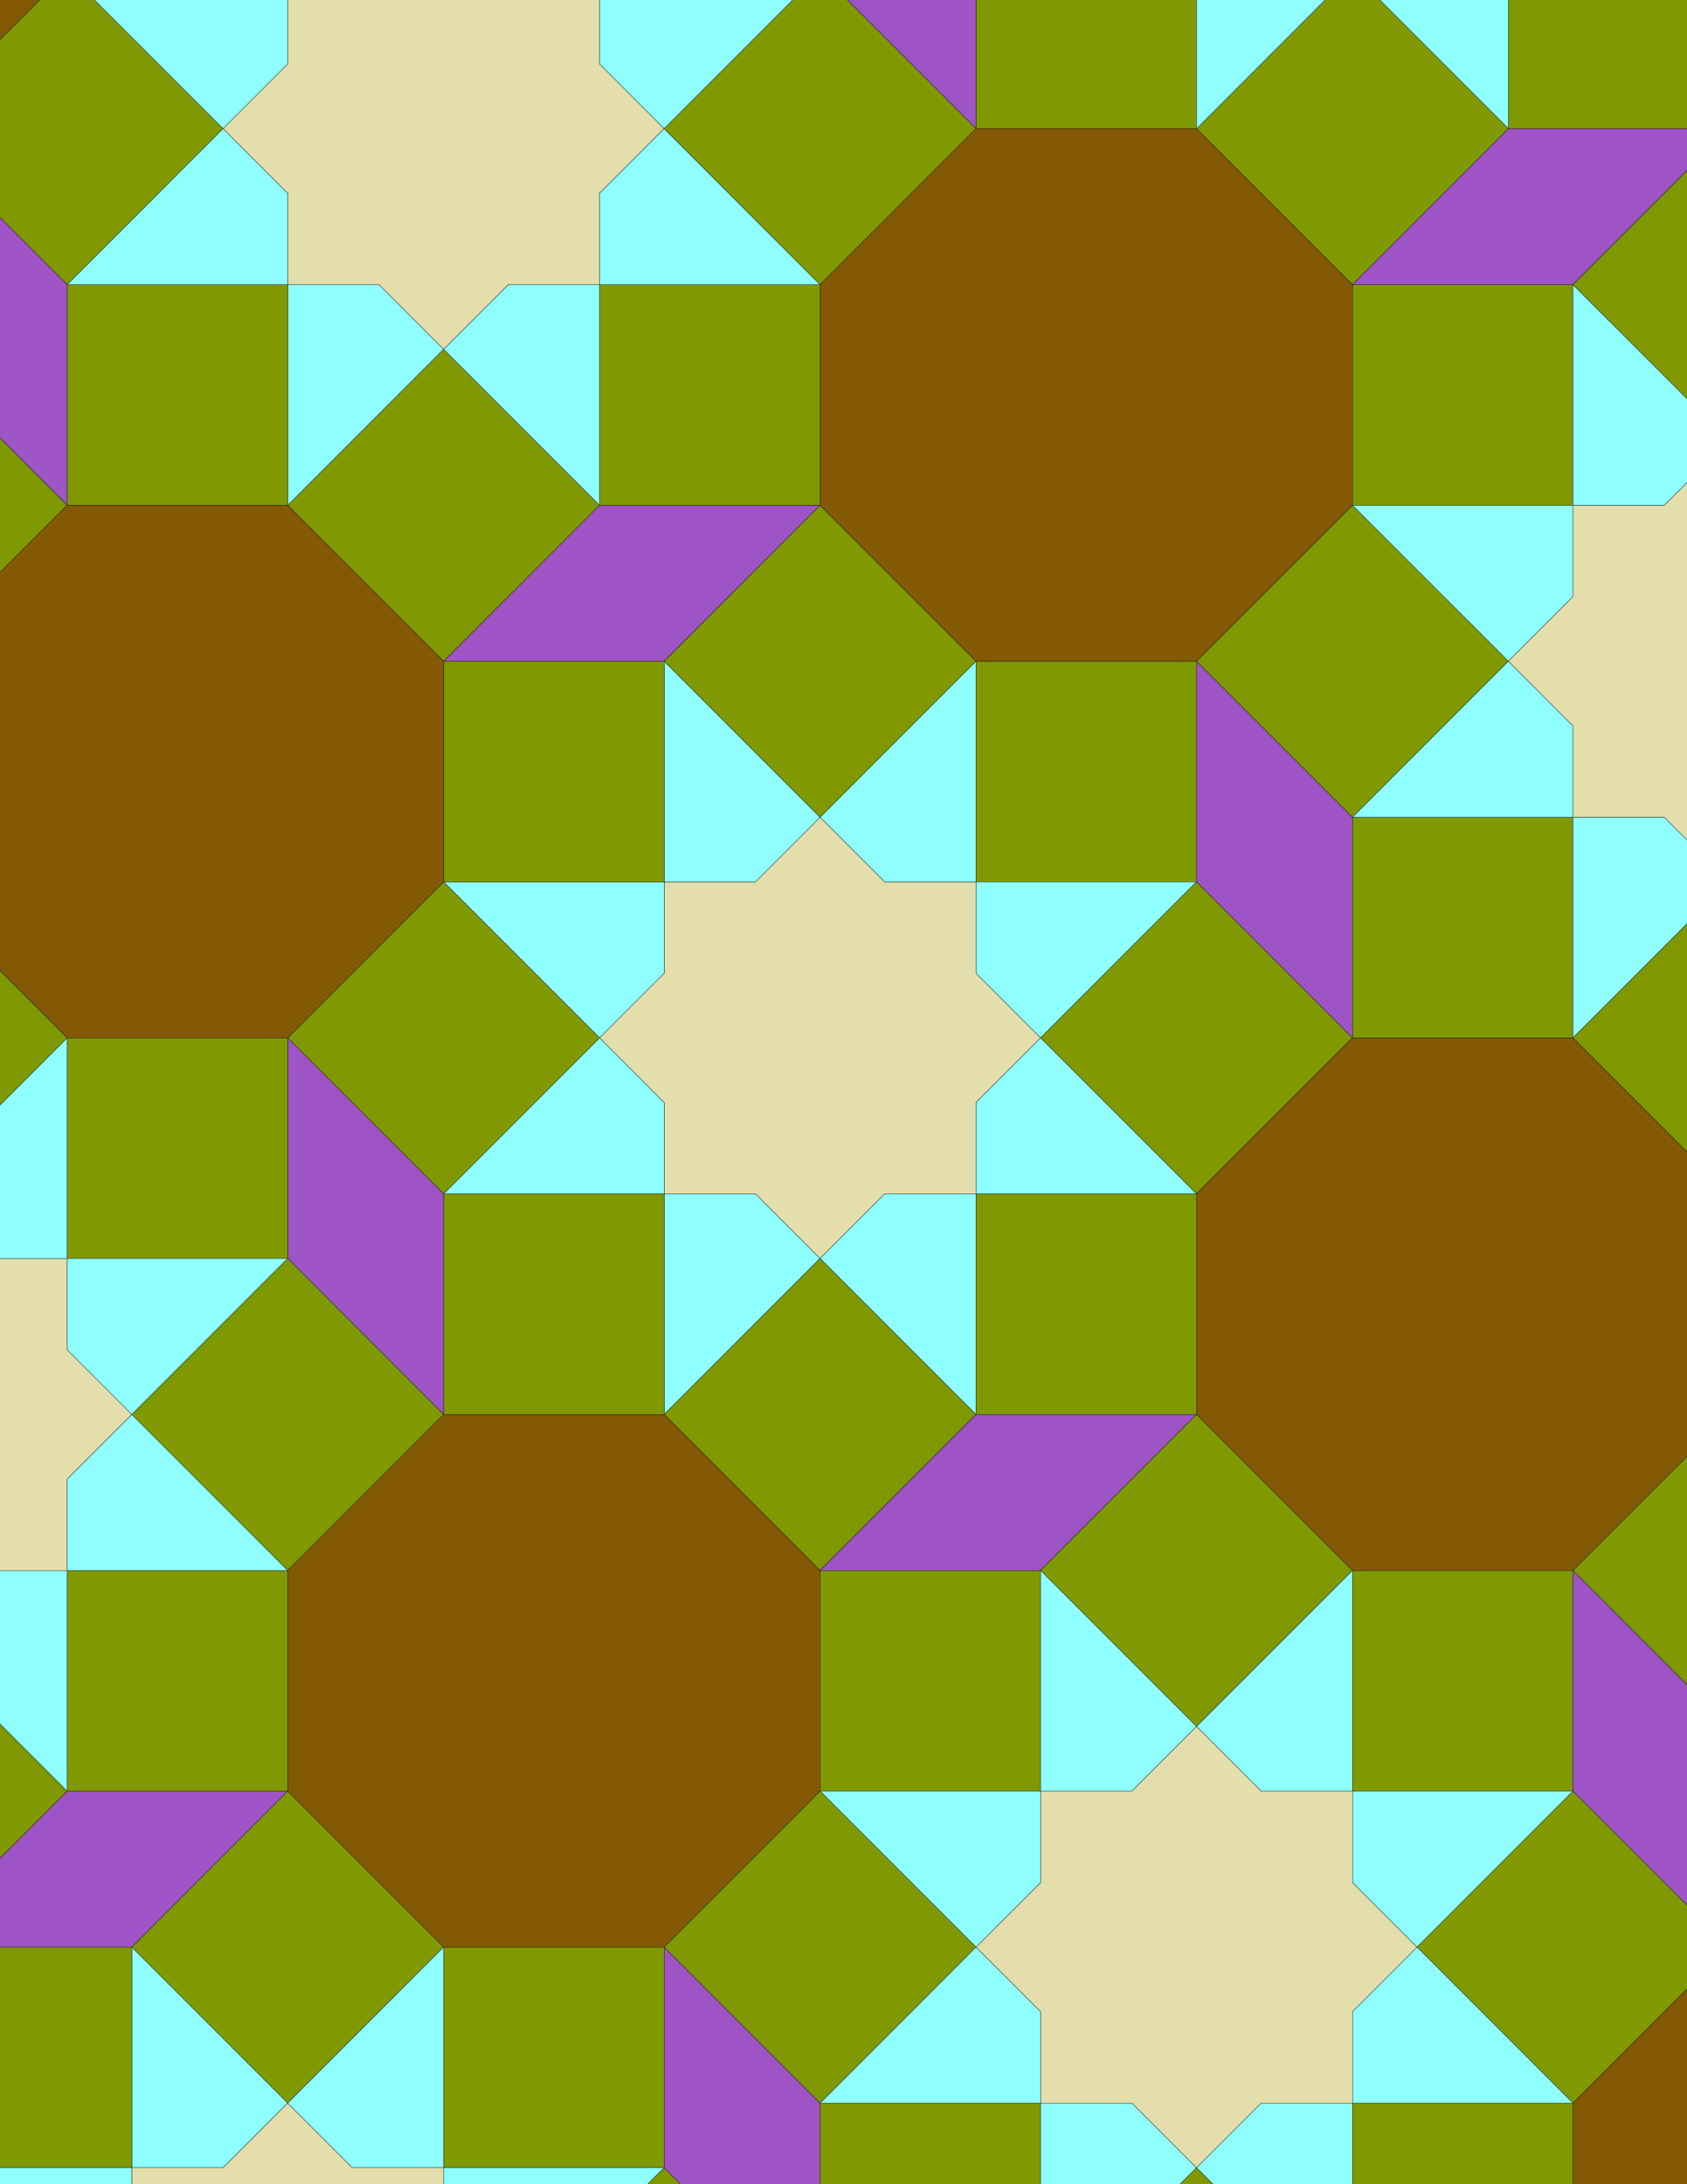 <svg xmlns="http://www.w3.org/2000/svg" xmlns:xlink="http://www.w3.org/1999/xlink" xmlns:inkscape="http://www.inkscape.org/namespaces/inkscape" version="1.1" width="612" height="792" viewBox="0 0 612 792">
<rect x="0" y="0" width="612" height="792" fill="#333333" stroke="none"/>
<path transform="matrix(.1,0,0,-.1,0,792)" d="M2975 3356.7 3209.3 3591H3540.7V3922.4L3775 4156.7 3540.7 4391V4722.4H3209.3L2975 4956.7 2740.7 4722.4H2409.3V4391L2175 4156.7 2409.3 3922.4V3591H2740.7" fill="#e3deab"/>
<path transform="matrix(.1,0,0,-.1,0,792)" stroke-width="1" stroke-linecap="butt" stroke-miterlimit="10" stroke-linejoin="miter" fill="none" stroke="#000000" d="M2975 3356.7 3209.3 3591H3540.7V3922.4L3775 4156.7 3540.7 4391V4722.4H3209.3L2975 4956.7 2740.7 4722.4H2409.3V4391L2175 4156.7 2409.3 3922.4V3591H2740.7Z"/>
<path transform="matrix(.1,0,0,-.1,0,792)" d="M3209.3 4722.4H3540.7V5522.4L2975 4956.7Z" fill="#8fffff"/>
<path transform="matrix(.1,0,0,-.1,0,792)" stroke-width="1" stroke-linecap="butt" stroke-miterlimit="10" stroke-linejoin="miter" fill="none" stroke="#000000" d="M3209.3 4722.4H3540.7V5522.4L2975 4956.7Z"/>
<path transform="matrix(.1,0,0,-.1,0,792)" d="M2740.7 4722.4 2975 4956.7 2409.3 5522.4V4722.4Z" fill="#8fffff"/>
<path transform="matrix(.1,0,0,-.1,0,792)" stroke-width="1" stroke-linecap="butt" stroke-miterlimit="10" stroke-linejoin="miter" fill="none" stroke="#000000" d="M2740.7 4722.4 2975 4956.7 2409.3 5522.4V4722.4Z"/>
<path transform="matrix(.1,0,0,-.1,0,792)" d="M2740.7 3591H2409.3V2791L2975 3356.7Z" fill="#8fffff"/>
<path transform="matrix(.1,0,0,-.1,0,792)" stroke-width="1" stroke-linecap="butt" stroke-miterlimit="10" stroke-linejoin="miter" fill="none" stroke="#000000" d="M2740.7 3591H2409.3V2791L2975 3356.7Z"/>
<path transform="matrix(.1,0,0,-.1,0,792)" d="M3209.3 3591 2975 3356.7 3540.7 2791V3591Z" fill="#8fffff"/>
<path transform="matrix(.1,0,0,-.1,0,792)" stroke-width="1" stroke-linecap="butt" stroke-miterlimit="10" stroke-linejoin="miter" fill="none" stroke="#000000" d="M3209.3 3591 2975 3356.7 3540.7 2791V3591Z"/>
<path transform="matrix(.1,0,0,-.1,0,792)" d="M2975 4956.7 3540.7 5522.4 2975 6088 2409.3 5522.4Z" fill="#809900"/>
<path transform="matrix(.1,0,0,-.1,0,792)" stroke-width="1" stroke-linecap="butt" stroke-miterlimit="10" stroke-linejoin="miter" fill="none" stroke="#000000" d="M2975 4956.7 3540.7 5522.4 2975 6088 2409.3 5522.4Z"/>
<path transform="matrix(.1,0,0,-.1,0,792)" d="M3540.7 4722.4H4340.7V5522.4H3540.7Z" fill="#809900"/>
<path transform="matrix(.1,0,0,-.1,0,792)" stroke-width="1" stroke-linecap="butt" stroke-miterlimit="10" stroke-linejoin="miter" fill="none" stroke="#000000" d="M3540.7 4722.4H4340.7V5522.4H3540.7Z"/>
<path transform="matrix(.1,0,0,-.1,0,792)" d="M3540.7 4391 3775 4156.7 4340.7 4722.4H3540.7Z" fill="#8fffff"/>
<path transform="matrix(.1,0,0,-.1,0,792)" stroke-width="1" stroke-linecap="butt" stroke-miterlimit="10" stroke-linejoin="miter" fill="none" stroke="#000000" d="M3540.7 4391 3775 4156.7 4340.7 4722.4H3540.7Z"/>
<path transform="matrix(.1,0,0,-.1,0,792)" d="M3540.7 3922.4V3591H4340.7L3775 4156.7Z" fill="#8fffff"/>
<path transform="matrix(.1,0,0,-.1,0,792)" stroke-width="1" stroke-linecap="butt" stroke-miterlimit="10" stroke-linejoin="miter" fill="none" stroke="#000000" d="M3540.7 3922.4V3591H4340.7L3775 4156.7Z"/>
<path transform="matrix(.1,0,0,-.1,0,792)" d="M3540.7 2791H4340.7V3591H3540.7Z" fill="#809900"/>
<path transform="matrix(.1,0,0,-.1,0,792)" stroke-width="1" stroke-linecap="butt" stroke-miterlimit="10" stroke-linejoin="miter" fill="none" stroke="#000000" d="M3540.7 2791H4340.7V3591H3540.7Z"/>
<path transform="matrix(.1,0,0,-.1,0,792)" d="M2409.3 4722.4H1609.3L2175 4156.7 2409.3 4391Z" fill="#8fffff"/>
<path transform="matrix(.1,0,0,-.1,0,792)" stroke-width="1" stroke-linecap="butt" stroke-miterlimit="10" stroke-linejoin="miter" fill="none" stroke="#000000" d="M2409.3 4722.4H1609.3L2175 4156.7 2409.3 4391Z"/>
<path transform="matrix(.1,0,0,-.1,0,792)" d="M1609.3 4722.4H2409.3V5522.4H1609.3Z" fill="#809900"/>
<path transform="matrix(.1,0,0,-.1,0,792)" stroke-width="1" stroke-linecap="butt" stroke-miterlimit="10" stroke-linejoin="miter" fill="none" stroke="#000000" d="M1609.3 4722.4H2409.3V5522.4H1609.3Z"/>
<path transform="matrix(.1,0,0,-.1,0,792)" d="M2409.3 3922.4 2175 4156.7 1609.3 3591H2409.3Z" fill="#8fffff"/>
<path transform="matrix(.1,0,0,-.1,0,792)" stroke-width="1" stroke-linecap="butt" stroke-miterlimit="10" stroke-linejoin="miter" fill="none" stroke="#000000" d="M2409.3 3922.4 2175 4156.7 1609.3 3591H2409.3Z"/>
<path transform="matrix(.1,0,0,-.1,0,792)" d="M1609.3 2791H2409.3V3591H1609.3Z" fill="#809900"/>
<path transform="matrix(.1,0,0,-.1,0,792)" stroke-width="1" stroke-linecap="butt" stroke-miterlimit="10" stroke-linejoin="miter" fill="none" stroke="#000000" d="M1609.3 2791H2409.3V3591H1609.3Z"/>
<path transform="matrix(.1,0,0,-.1,0,792)" d="M2975 3356.7 2409.3 2791 2975 2225.3 3540.7 2791Z" fill="#809900"/>
<path transform="matrix(.1,0,0,-.1,0,792)" stroke-width="1" stroke-linecap="butt" stroke-miterlimit="10" stroke-linejoin="miter" fill="none" stroke="#000000" d="M2975 3356.7 2409.3 2791 2975 2225.3 3540.7 2791Z"/>
<path transform="matrix(.1,0,0,-.1,0,792)" d="M3775 4156.7 4340.7 3591 4906.4 4156.7 4340.7 4722.4Z" fill="#809900"/>
<path transform="matrix(.1,0,0,-.1,0,792)" stroke-width="1" stroke-linecap="butt" stroke-miterlimit="10" stroke-linejoin="miter" fill="none" stroke="#000000" d="M3775 4156.7 4340.7 3591 4906.4 4156.7 4340.7 4722.4Z"/>
<path transform="matrix(.1,0,0,-.1,0,792)" d="M2175 4156.7 1609.3 4722.4 1043.6 4156.7 1609.3 3591Z" fill="#809900"/>
<path transform="matrix(.1,0,0,-.1,0,792)" stroke-width="1" stroke-linecap="butt" stroke-miterlimit="10" stroke-linejoin="miter" fill="none" stroke="#000000" d="M2175 4156.7 1609.3 4722.4 1043.6 4156.7 1609.3 3591Z"/>
<path transform="matrix(.1,0,0,-.1,0,792)" d="M3540.7 5522.4H4340.7L4906.4 6088V6888L4340.7 7453.7H3540.7L2975 6888V6088" fill="#845905"/>
<path transform="matrix(.1,0,0,-.1,0,792)" stroke-width="1" stroke-linecap="butt" stroke-miterlimit="10" stroke-linejoin="miter" fill="none" stroke="#000000" d="M3540.7 5522.4H4340.7L4906.4 6088V6888L4340.7 7453.7H3540.7L2975 6888V6088Z"/>
<path transform="matrix(.1,0,0,-.1,0,792)" d="M2409.3 5522.4 2975 6088H2175L1609.3 5522.4Z" fill="#9e54c4"/>
<path transform="matrix(.1,0,0,-.1,0,792)" stroke-width="1" stroke-linecap="butt" stroke-miterlimit="10" stroke-linejoin="miter" fill="none" stroke="#000000" d="M2409.3 5522.4 2975 6088H2175L1609.3 5522.4Z"/>
<path transform="matrix(.1,0,0,-.1,0,792)" d="M2409.3 2791H1609.3L1043.6 2225.3V1425.3L1609.3 859.602H2409.3L2975 1425.3V2225.3" fill="#845905"/>
<path transform="matrix(.1,0,0,-.1,0,792)" stroke-width="1" stroke-linecap="butt" stroke-miterlimit="10" stroke-linejoin="miter" fill="none" stroke="#000000" d="M2409.3 2791H1609.3L1043.6 2225.3V1425.3L1609.3 859.602H2409.3L2975 1425.3V2225.3Z"/>
<path transform="matrix(.1,0,0,-.1,0,792)" d="M3540.7 2791 2975 2225.3H3775L4340.7 2791Z" fill="#9e54c4"/>
<path transform="matrix(.1,0,0,-.1,0,792)" stroke-width="1" stroke-linecap="butt" stroke-miterlimit="10" stroke-linejoin="miter" fill="none" stroke="#000000" d="M3540.7 2791 2975 2225.3H3775L4340.7 2791Z"/>
<path transform="matrix(.1,0,0,-.1,0,792)" d="M2175 6088H2975V6888H2175Z" fill="#809900"/>
<path transform="matrix(.1,0,0,-.1,0,792)" stroke-width="1" stroke-linecap="butt" stroke-miterlimit="10" stroke-linejoin="miter" fill="none" stroke="#000000" d="M2175 6088H2975V6888H2175Z"/>
<path transform="matrix(.1,0,0,-.1,0,792)" d="M2175 6088 1609.3 6653.7 1043.6 6088 1609.3 5522.4Z" fill="#809900"/>
<path transform="matrix(.1,0,0,-.1,0,792)" stroke-width="1" stroke-linecap="butt" stroke-miterlimit="10" stroke-linejoin="miter" fill="none" stroke="#000000" d="M2175 6088 1609.3 6653.7 1043.6 6088 1609.3 5522.4Z"/>
<path transform="matrix(.1,0,0,-.1,0,792)" d="M2175 6088V6888H1843.6L1609.3 6653.7Z" fill="#8fffff"/>
<path transform="matrix(.1,0,0,-.1,0,792)" stroke-width="1" stroke-linecap="butt" stroke-miterlimit="10" stroke-linejoin="miter" fill="none" stroke="#000000" d="M2175 6088V6888H1843.6L1609.3 6653.7Z"/>
<path transform="matrix(.1,0,0,-.1,0,792)" d="M1609.3 5522.4 1043.6 6088H243.602L-322.102 5522.4V4722.4L243.602 4156.7H1043.6L1609.3 4722.4" fill="#845905"/>
<path transform="matrix(.1,0,0,-.1,0,792)" stroke-width="1" stroke-linecap="butt" stroke-miterlimit="10" stroke-linejoin="miter" fill="none" stroke="#000000" d="M1609.3 5522.4 1043.6 6088H243.602L-322.102 5522.4V4722.4L243.602 4156.7H1043.6L1609.3 4722.4Z"/>
<path transform="matrix(.1,0,0,-.1,0,792)" d="M1609.3 3591 1043.6 4156.7V3356.7L1609.3 2791Z" fill="#9e54c4"/>
<path transform="matrix(.1,0,0,-.1,0,792)" stroke-width="1" stroke-linecap="butt" stroke-miterlimit="10" stroke-linejoin="miter" fill="none" stroke="#000000" d="M1609.3 3591 1043.6 4156.7V3356.7L1609.3 2791Z"/>
<path transform="matrix(.1,0,0,-.1,0,792)" d="M1609.3 2791 1043.6 3356.7 477.898 2791 1043.6 2225.3Z" fill="#809900"/>
<path transform="matrix(.1,0,0,-.1,0,792)" stroke-width="1" stroke-linecap="butt" stroke-miterlimit="10" stroke-linejoin="miter" fill="none" stroke="#000000" d="M1609.3 2791 1043.6 3356.7 477.898 2791 1043.6 2225.3Z"/>
<path transform="matrix(.1,0,0,-.1,0,792)" d="M4340.7 2791 4906.4 2225.3H5706.4L6272.1 2791V3591L5706.4 4156.7H4906.4L4340.7 3591" fill="#845905"/>
<path transform="matrix(.1,0,0,-.1,0,792)" stroke-width="1" stroke-linecap="butt" stroke-miterlimit="10" stroke-linejoin="miter" fill="none" stroke="#000000" d="M4340.7 2791 4906.4 2225.3H5706.4L6272.1 2791V3591L5706.4 4156.7H4906.4L4340.7 3591Z"/>
<path transform="matrix(.1,0,0,-.1,0,792)" d="M4340.7 2791 3775 2225.3 4340.7 1659.6 4906.4 2225.3Z" fill="#809900"/>
<path transform="matrix(.1,0,0,-.1,0,792)" stroke-width="1" stroke-linecap="butt" stroke-miterlimit="10" stroke-linejoin="miter" fill="none" stroke="#000000" d="M4340.7 2791 3775 2225.3 4340.7 1659.6 4906.4 2225.3Z"/>
<path transform="matrix(.1,0,0,-.1,0,792)" d="M4340.7 4722.4 4906.4 4156.7V4956.7L4340.7 5522.4Z" fill="#9e54c4"/>
<path transform="matrix(.1,0,0,-.1,0,792)" stroke-width="1" stroke-linecap="butt" stroke-miterlimit="10" stroke-linejoin="miter" fill="none" stroke="#000000" d="M4340.7 4722.4 4906.4 4156.7V4956.7L4340.7 5522.4Z"/>
<path transform="matrix(.1,0,0,-.1,0,792)" d="M4340.7 5522.4 4906.4 4956.7 5472.1 5522.4 4906.4 6088Z" fill="#809900"/>
<path transform="matrix(.1,0,0,-.1,0,792)" stroke-width="1" stroke-linecap="butt" stroke-miterlimit="10" stroke-linejoin="miter" fill="none" stroke="#000000" d="M4340.7 5522.4 4906.4 4956.7 5472.1 5522.4 4906.4 6088Z"/>
<path transform="matrix(.1,0,0,-.1,0,792)" d="M2975 1425.3H3775V2225.3H2975Z" fill="#809900"/>
<path transform="matrix(.1,0,0,-.1,0,792)" stroke-width="1" stroke-linecap="butt" stroke-miterlimit="10" stroke-linejoin="miter" fill="none" stroke="#000000" d="M2975 1425.3H3775V2225.3H2975Z"/>
<path transform="matrix(.1,0,0,-.1,0,792)" d="M3775 2225.3V1425.3H4106.4L4340.7 1659.6Z" fill="#8fffff"/>
<path transform="matrix(.1,0,0,-.1,0,792)" stroke-width="1" stroke-linecap="butt" stroke-miterlimit="10" stroke-linejoin="miter" fill="none" stroke="#000000" d="M3775 2225.3V1425.3H4106.4L4340.7 1659.6Z"/>
<path transform="matrix(.1,0,0,-.1,0,792)" d="M1609.3 6653.7 1375 6888H1043.6V6088Z" fill="#8fffff"/>
<path transform="matrix(.1,0,0,-.1,0,792)" stroke-width="1" stroke-linecap="butt" stroke-miterlimit="10" stroke-linejoin="miter" fill="none" stroke="#000000" d="M1609.3 6653.7 1375 6888H1043.6V6088Z"/>
<path transform="matrix(.1,0,0,-.1,0,792)" d="M1609.3 6653.7 1843.6 6888H2175V7219.4L2409.3 7453.7 2175 7688V8019.4H1843.6L1609.3 8253.7 1375 8019.4H1043.6V7688L809.301 7453.7 1043.6 7219.4V6888H1375" fill="#e3deab"/>
<path transform="matrix(.1,0,0,-.1,0,792)" stroke-width="1" stroke-linecap="butt" stroke-miterlimit="10" stroke-linejoin="miter" fill="none" stroke="#000000" d="M1609.3 6653.7 1843.6 6888H2175V7219.4L2409.3 7453.7 2175 7688V8019.4H1843.6L1609.3 8253.7 1375 8019.4H1043.6V7688L809.301 7453.7 1043.6 7219.4V6888H1375Z"/>
<path transform="matrix(.1,0,0,-.1,0,792)" d="M4340.7 1659.6 4575 1425.3H4906.4V2225.3Z" fill="#8fffff"/>
<path transform="matrix(.1,0,0,-.1,0,792)" stroke-width="1" stroke-linecap="butt" stroke-miterlimit="10" stroke-linejoin="miter" fill="none" stroke="#000000" d="M4340.7 1659.6 4575 1425.3H4906.4V2225.3Z"/>
<path transform="matrix(.1,0,0,-.1,0,792)" d="M4340.7 1659.6 4106.4 1425.3H3775V1093.9L3540.7 859.602 3775 625.301V293.898H4106.4L4340.7 59.602 4575 293.898H4906.4V625.301L5140.7 859.602 4906.4 1093.9V1425.3H4575" fill="#e3deab"/>
<path transform="matrix(.1,0,0,-.1,0,792)" stroke-width="1" stroke-linecap="butt" stroke-miterlimit="10" stroke-linejoin="miter" fill="none" stroke="#000000" d="M4340.7 1659.6 4106.4 1425.3H3775V1093.9L3540.7 859.602 3775 625.301V293.898H4106.4L4340.7 59.602 4575 293.898H4906.4V625.301L5140.7 859.602 4906.4 1093.9V1425.3H4575Z"/>
<path transform="matrix(.1,0,0,-.1,0,792)" d="M4906.4 1425.3H5706.4V2225.3H4906.4Z" fill="#809900"/>
<path transform="matrix(.1,0,0,-.1,0,792)" stroke-width="1" stroke-linecap="butt" stroke-miterlimit="10" stroke-linejoin="miter" fill="none" stroke="#000000" d="M4906.4 1425.3H5706.4V2225.3H4906.4Z"/>
<path transform="matrix(.1,0,0,-.1,0,792)" d="M4906.4 4156.7H5706.4V4956.7H4906.4Z" fill="#809900"/>
<path transform="matrix(.1,0,0,-.1,0,792)" stroke-width="1" stroke-linecap="butt" stroke-miterlimit="10" stroke-linejoin="miter" fill="none" stroke="#000000" d="M4906.4 4156.7H5706.4V4956.7H4906.4Z"/>
<path transform="matrix(.1,0,0,-.1,0,792)" d="M4906.4 4956.7H5706.4V5288L5472.1 5522.4Z" fill="#8fffff"/>
<path transform="matrix(.1,0,0,-.1,0,792)" stroke-width="1" stroke-linecap="butt" stroke-miterlimit="10" stroke-linejoin="miter" fill="none" stroke="#000000" d="M4906.4 4956.7H5706.4V5288L5472.1 5522.4Z"/>
<path transform="matrix(.1,0,0,-.1,0,792)" d="M4906.4 6088H5706.4V6888H4906.4Z" fill="#809900"/>
<path transform="matrix(.1,0,0,-.1,0,792)" stroke-width="1" stroke-linecap="butt" stroke-miterlimit="10" stroke-linejoin="miter" fill="none" stroke="#000000" d="M4906.4 6088H5706.4V6888H4906.4Z"/>
<path transform="matrix(.1,0,0,-.1,0,792)" d="M4906.4 6088 5472.1 5522.4 5706.4 5756.7V6088Z" fill="#8fffff"/>
<path transform="matrix(.1,0,0,-.1,0,792)" stroke-width="1" stroke-linecap="butt" stroke-miterlimit="10" stroke-linejoin="miter" fill="none" stroke="#000000" d="M4906.4 6088 5472.1 5522.4 5706.4 5756.7V6088Z"/>
<path transform="matrix(.1,0,0,-.1,0,792)" d="M243.602 6088H1043.602V6888H243.602Z" fill="#809900"/>
<path transform="matrix(.1,0,0,-.1,0,792)" stroke-width="1" stroke-linecap="butt" stroke-miterlimit="10" stroke-linejoin="miter" fill="none" stroke="#000000" d="M243.602 6088H1043.602V6888H243.602Z"/>
<path transform="matrix(.1,0,0,-.1,0,792)" d="M243.602 3356.7H1043.602V4156.7H243.602Z" fill="#809900"/>
<path transform="matrix(.1,0,0,-.1,0,792)" stroke-width="1" stroke-linecap="butt" stroke-miterlimit="10" stroke-linejoin="miter" fill="none" stroke="#000000" d="M243.602 3356.7H1043.602V4156.7H243.602Z"/>
<path transform="matrix(.1,0,0,-.1,0,792)" d="M1043.6 3356.7H243.602V3025.3L477.898 2791Z" fill="#8fffff"/>
<path transform="matrix(.1,0,0,-.1,0,792)" stroke-width="1" stroke-linecap="butt" stroke-miterlimit="10" stroke-linejoin="miter" fill="none" stroke="#000000" d="M1043.6 3356.7H243.602V3025.3L477.898 2791Z"/>
<path transform="matrix(.1,0,0,-.1,0,792)" d="M243.602 1425.3H1043.602V2225.3H243.602Z" fill="#809900"/>
<path transform="matrix(.1,0,0,-.1,0,792)" stroke-width="1" stroke-linecap="butt" stroke-miterlimit="10" stroke-linejoin="miter" fill="none" stroke="#000000" d="M243.602 1425.3H1043.602V2225.3H243.602Z"/>
<path transform="matrix(.1,0,0,-.1,0,792)" d="M1043.6 2225.3 477.898 2791 243.602 2556.7V2225.3Z" fill="#8fffff"/>
<path transform="matrix(.1,0,0,-.1,0,792)" stroke-width="1" stroke-linecap="butt" stroke-miterlimit="10" stroke-linejoin="miter" fill="none" stroke="#000000" d="M1043.6 2225.3 477.898 2791 243.602 2556.7V2225.3Z"/>
<path transform="matrix(.1,0,0,-.1,0,792)" d="M4906.4 6888 5472.1 7453.7 4906.4 8019.4 4340.7 7453.7Z" fill="#809900"/>
<path transform="matrix(.1,0,0,-.1,0,792)" stroke-width="1" stroke-linecap="butt" stroke-miterlimit="10" stroke-linejoin="miter" fill="none" stroke="#000000" d="M4906.4 6888 5472.1 7453.7 4906.4 8019.4 4340.7 7453.7Z"/>
<path transform="matrix(.1,0,0,-.1,0,792)" d="M4906.4 6888H5706.4L6272.1 7453.7H5472.1Z" fill="#9e54c4"/>
<path transform="matrix(.1,0,0,-.1,0,792)" stroke-width="1" stroke-linecap="butt" stroke-miterlimit="10" stroke-linejoin="miter" fill="none" stroke="#000000" d="M4906.4 6888H5706.4L6272.1 7453.7H5472.1Z"/>
<path transform="matrix(.1,0,0,-.1,0,792)" d="M2975 6888 2409.3 7453.7 2175 7219.4V6888Z" fill="#8fffff"/>
<path transform="matrix(.1,0,0,-.1,0,792)" stroke-width="1" stroke-linecap="butt" stroke-miterlimit="10" stroke-linejoin="miter" fill="none" stroke="#000000" d="M2975 6888 2409.3 7453.7 2175 7219.4V6888Z"/>
<path transform="matrix(.1,0,0,-.1,0,792)" d="M2975 6888 3540.7 7453.7 2975 8019.4 2409.3 7453.7Z" fill="#809900"/>
<path transform="matrix(.1,0,0,-.1,0,792)" stroke-width="1" stroke-linecap="butt" stroke-miterlimit="10" stroke-linejoin="miter" fill="none" stroke="#000000" d="M2975 6888 3540.7 7453.7 2975 8019.4 2409.3 7453.7Z"/>
<path transform="matrix(.1,0,0,-.1,0,792)" d="M1043.6 6888V7219.4L809.301 7453.7 243.602 6888Z" fill="#8fffff"/>
<path transform="matrix(.1,0,0,-.1,0,792)" stroke-width="1" stroke-linecap="butt" stroke-miterlimit="10" stroke-linejoin="miter" fill="none" stroke="#000000" d="M1043.6 6888V7219.4L809.301 7453.7 243.602 6888Z"/>
<path transform="matrix(.1,0,0,-.1,0,792)" d="M1043.6 1425.3 477.898 859.602 1043.6 293.898 1609.3 859.602Z" fill="#809900"/>
<path transform="matrix(.1,0,0,-.1,0,792)" stroke-width="1" stroke-linecap="butt" stroke-miterlimit="10" stroke-linejoin="miter" fill="none" stroke="#000000" d="M1043.6 1425.3 477.898 859.602 1043.6 293.898 1609.3 859.602Z"/>
<path transform="matrix(.1,0,0,-.1,0,792)" d="M1043.6 1425.3H243.602L-322.102 859.602H477.898Z" fill="#9e54c4"/>
<path transform="matrix(.1,0,0,-.1,0,792)" stroke-width="1" stroke-linecap="butt" stroke-miterlimit="10" stroke-linejoin="miter" fill="none" stroke="#000000" d="M1043.6 1425.3H243.602L-322.102 859.602H477.898Z"/>
<path transform="matrix(.1,0,0,-.1,0,792)" d="M2975 1425.3 3540.7 859.602 3775 1093.9V1425.3Z" fill="#8fffff"/>
<path transform="matrix(.1,0,0,-.1,0,792)" stroke-width="1" stroke-linecap="butt" stroke-miterlimit="10" stroke-linejoin="miter" fill="none" stroke="#000000" d="M2975 1425.3 3540.7 859.602 3775 1093.9V1425.3Z"/>
<path transform="matrix(.1,0,0,-.1,0,792)" d="M2975 1425.3 2409.3 859.602 2975 293.898 3540.7 859.602Z" fill="#809900"/>
<path transform="matrix(.1,0,0,-.1,0,792)" stroke-width="1" stroke-linecap="butt" stroke-miterlimit="10" stroke-linejoin="miter" fill="none" stroke="#000000" d="M2975 1425.3 2409.3 859.602 2975 293.898 3540.7 859.602Z"/>
<path transform="matrix(.1,0,0,-.1,0,792)" d="M4906.4 1425.3V1093.9L5140.7 859.602 5706.4 1425.3Z" fill="#8fffff"/>
<path transform="matrix(.1,0,0,-.1,0,792)" stroke-width="1" stroke-linecap="butt" stroke-miterlimit="10" stroke-linejoin="miter" fill="none" stroke="#000000" d="M4906.4 1425.3V1093.9L5140.7 859.602 5706.4 1425.3Z"/>
<path transform="matrix(.1,0,0,-.1,0,792)" d="M3540.7 7453.7H4340.7V8253.7H3540.7Z" fill="#809900"/>
<path transform="matrix(.1,0,0,-.1,0,792)" stroke-width="1" stroke-linecap="butt" stroke-miterlimit="10" stroke-linejoin="miter" fill="none" stroke="#000000" d="M3540.7 7453.7H4340.7V8253.7H3540.7Z"/>
<path transform="matrix(.1,0,0,-.1,0,792)" d="M4340.7 7453.7 4906.4 8019.4 4672.1 8253.7H4340.7Z" fill="#8fffff"/>
<path transform="matrix(.1,0,0,-.1,0,792)" stroke-width="1" stroke-linecap="butt" stroke-miterlimit="10" stroke-linejoin="miter" fill="none" stroke="#000000" d="M4340.7 7453.7 4906.4 8019.4 4672.1 8253.7H4340.7Z"/>
<path transform="matrix(.1,0,0,-.1,0,792)" d="M3540.7 7453.7V8253.7L2975 8819.4V8019.4Z" fill="#9e54c4"/>
<path transform="matrix(.1,0,0,-.1,0,792)" stroke-width="1" stroke-linecap="butt" stroke-miterlimit="10" stroke-linejoin="miter" fill="none" stroke="#000000" d="M3540.7 7453.7V8253.7L2975 8819.4V8019.4Z"/>
<path transform="matrix(.1,0,0,-.1,0,792)" d="M2409.3 7453.7 2975 8019.4H2175V7688Z" fill="#8fffff"/>
<path transform="matrix(.1,0,0,-.1,0,792)" stroke-width="1" stroke-linecap="butt" stroke-miterlimit="10" stroke-linejoin="miter" fill="none" stroke="#000000" d="M2409.3 7453.7 2975 8019.4H2175V7688Z"/>
<path transform="matrix(.1,0,0,-.1,0,792)" d="M809.301 7453.7 243.602 8019.4-322.102 7453.7 243.602 6888Z" fill="#809900"/>
<path transform="matrix(.1,0,0,-.1,0,792)" stroke-width="1" stroke-linecap="butt" stroke-miterlimit="10" stroke-linejoin="miter" fill="none" stroke="#000000" d="M809.301 7453.7 243.602 8019.4-322.102 7453.7 243.602 6888Z"/>
<path transform="matrix(.1,0,0,-.1,0,792)" d="M809.301 7453.7 1043.6 7688V8019.4H243.602Z" fill="#8fffff"/>
<path transform="matrix(.1,0,0,-.1,0,792)" stroke-width="1" stroke-linecap="butt" stroke-miterlimit="10" stroke-linejoin="miter" fill="none" stroke="#000000" d="M809.301 7453.7 1043.6 7688V8019.4H243.602Z"/>
<path transform="matrix(.1,0,0,-.1,0,792)" d="M1609.3 59.602H2409.3V859.602H1609.3Z" fill="#809900"/>
<path transform="matrix(.1,0,0,-.1,0,792)" stroke-width="1" stroke-linecap="butt" stroke-miterlimit="10" stroke-linejoin="miter" fill="none" stroke="#000000" d="M1609.3 59.602H2409.3V859.602H1609.3Z"/>
<path transform="matrix(.1,0,0,-.1,0,792)" d="M1609.3 859.602 1043.6 293.898 1277.9 59.602H1609.3Z" fill="#8fffff"/>
<path transform="matrix(.1,0,0,-.1,0,792)" stroke-width="1" stroke-linecap="butt" stroke-miterlimit="10" stroke-linejoin="miter" fill="none" stroke="#000000" d="M1609.3 859.602 1043.6 293.898 1277.9 59.602H1609.3Z"/>
<path transform="matrix(.1,0,0,-.1,0,792)" d="M2409.3 859.602V59.602L2975-506.102V293.898Z" fill="#9e54c4"/>
<path transform="matrix(.1,0,0,-.1,0,792)" stroke-width="1" stroke-linecap="butt" stroke-miterlimit="10" stroke-linejoin="miter" fill="none" stroke="#000000" d="M2409.3 859.602V59.602L2975-506.102V293.898Z"/>
<path transform="matrix(.1,0,0,-.1,0,792)" d="M3540.7 859.602 2975 293.898H3775V625.301Z" fill="#8fffff"/>
<path transform="matrix(.1,0,0,-.1,0,792)" stroke-width="1" stroke-linecap="butt" stroke-miterlimit="10" stroke-linejoin="miter" fill="none" stroke="#000000" d="M3540.7 859.602 2975 293.898H3775V625.301Z"/>
<path transform="matrix(.1,0,0,-.1,0,792)" d="M5140.7 859.602 5706.4 293.898 6272.1 859.602 5706.4 1425.3Z" fill="#809900"/>
<path transform="matrix(.1,0,0,-.1,0,792)" stroke-width="1" stroke-linecap="butt" stroke-miterlimit="10" stroke-linejoin="miter" fill="none" stroke="#000000" d="M5140.7 859.602 5706.4 293.898 6272.1 859.602 5706.4 1425.3Z"/>
<path transform="matrix(.1,0,0,-.1,0,792)" d="M5140.7 859.602 4906.4 625.301V293.898H5706.4Z" fill="#8fffff"/>
<path transform="matrix(.1,0,0,-.1,0,792)" stroke-width="1" stroke-linecap="butt" stroke-miterlimit="10" stroke-linejoin="miter" fill="none" stroke="#000000" d="M5140.7 859.602 4906.4 625.301V293.898H5706.4Z"/>
<path transform="matrix(.1,0,0,-.1,0,792)" d="M5472.1 5522.4 5706.4 5288V4956.7H6037.7L6272.1 4722.4 6506.4 4956.7H6837.7V5288L7072.1 5522.4 6837.7 5756.7V6088H6506.4L6272.1 6322.4 6037.7 6088H5706.4V5756.7" fill="#e3deab"/>
<path transform="matrix(.1,0,0,-.1,0,792)" stroke-width="1" stroke-linecap="butt" stroke-miterlimit="10" stroke-linejoin="miter" fill="none" stroke="#000000" d="M5472.1 5522.4 5706.4 5288V4956.7H6037.7L6272.1 4722.4 6506.4 4956.7H6837.7V5288L7072.1 5522.4 6837.7 5756.7V6088H6506.4L6272.1 6322.4 6037.7 6088H5706.4V5756.7Z"/>
<path transform="matrix(.1,0,0,-.1,0,792)" d="M5472.1 7453.7V8253.7H5140.7L4906.4 8019.4Z" fill="#8fffff"/>
<path transform="matrix(.1,0,0,-.1,0,792)" stroke-width="1" stroke-linecap="butt" stroke-miterlimit="10" stroke-linejoin="miter" fill="none" stroke="#000000" d="M5472.1 7453.7V8253.7H5140.7L4906.4 8019.4Z"/>
<path transform="matrix(.1,0,0,-.1,0,792)" d="M5472.1 7453.7H6272.1V8253.7H5472.1Z" fill="#809900"/>
<path transform="matrix(.1,0,0,-.1,0,792)" stroke-width="1" stroke-linecap="butt" stroke-miterlimit="10" stroke-linejoin="miter" fill="none" stroke="#000000" d="M5472.1 7453.7H6272.1V8253.7H5472.1Z"/>
<path transform="matrix(.1,0,0,-.1,0,792)" d="M477.898 2791 243.602 3025.3V3356.7H-87.699L-322.102 3591-556.398 3356.7H-887.699V3025.3L-1122.1 2791-887.699 2556.7V2225.3H-556.398L-322.102 1991-87.699 2225.3H243.602V2556.7" fill="#e3deab"/>
<path transform="matrix(.1,0,0,-.1,0,792)" stroke-width="1" stroke-linecap="butt" stroke-miterlimit="10" stroke-linejoin="miter" fill="none" stroke="#000000" d="M477.898 2791 243.602 3025.3V3356.7H-87.699L-322.102 3591-556.398 3356.7H-887.699V3025.3L-1122.1 2791-887.699 2556.7V2225.3H-556.398L-322.102 1991-87.699 2225.3H243.602V2556.7Z"/>
<path transform="matrix(.1,0,0,-.1,0,792)" d="M477.898 859.602V59.602H809.301L1043.6 293.898Z" fill="#8fffff"/>
<path transform="matrix(.1,0,0,-.1,0,792)" stroke-width="1" stroke-linecap="butt" stroke-miterlimit="10" stroke-linejoin="miter" fill="none" stroke="#000000" d="M477.898 859.602V59.602H809.301L1043.6 293.898Z"/>
<path transform="matrix(.1,0,0,-.1,0,792)" d="M0 59.602H477.898V859.602H0Z" fill="#809900"/>
<path transform="matrix(.1,0,0,-.1,0,792)" stroke-width="1" stroke-linecap="butt" stroke-miterlimit="10" stroke-linejoin="miter" fill="none" stroke="#000000" d="M-1.496 59.602H477.899V859.602H-1.496Z"/>
<path transform="matrix(.1,0,0,-.1,0,792)" d="M243.602 1425.3-322.102 1991-887.699 1425.3-322.102 859.602Z" fill="#809900"/>
<path transform="matrix(.1,0,0,-.1,0,792)" stroke-width="1" stroke-linecap="butt" stroke-miterlimit="10" stroke-linejoin="miter" fill="none" stroke="#000000" d="M243.602 1425.3-322.102 1991-887.699 1425.3-322.102 859.602Z"/>
<path transform="matrix(.1,0,0,-.1,0,792)" d="M243.602 2225.3H-87.699L-322.102 1991 243.602 1425.3Z" fill="#8fffff"/>
<path transform="matrix(.1,0,0,-.1,0,792)" stroke-width="1" stroke-linecap="butt" stroke-miterlimit="10" stroke-linejoin="miter" fill="none" stroke="#000000" d="M243.602 2225.3H-87.699L-322.102 1991 243.602 1425.3Z"/>
<path transform="matrix(.1,0,0,-.1,0,792)" d="M5706.4 1425.3 6272.1 859.602V1659.6L5706.4 2225.3Z" fill="#9e54c4"/>
<path transform="matrix(.1,0,0,-.1,0,792)" stroke-width="1" stroke-linecap="butt" stroke-miterlimit="10" stroke-linejoin="miter" fill="none" stroke="#000000" d="M5706.4 1425.3 6272.1 859.602V1659.6L5706.4 2225.3Z"/>
<path transform="matrix(.1,0,0,-.1,0,792)" d="M5706.4 2225.3 6272.1 1659.6 6837.7 2225.3 6272.1 2791Z" fill="#809900"/>
<path transform="matrix(.1,0,0,-.1,0,792)" stroke-width="1" stroke-linecap="butt" stroke-miterlimit="10" stroke-linejoin="miter" fill="none" stroke="#000000" d="M5706.4 2225.3 6272.1 1659.6 6837.7 2225.3 6272.1 2791Z"/>
<path transform="matrix(.1,0,0,-.1,0,792)" d="M5706.4 4156.7 6272.1 4722.4 6037.7 4956.7H5706.4Z" fill="#8fffff"/>
<path transform="matrix(.1,0,0,-.1,0,792)" stroke-width="1" stroke-linecap="butt" stroke-miterlimit="10" stroke-linejoin="miter" fill="none" stroke="#000000" d="M5706.4 4156.7 6272.1 4722.4 6037.7 4956.7H5706.4Z"/>
<path transform="matrix(.1,0,0,-.1,0,792)" d="M5706.4 4156.7 6272.1 3591 6837.7 4156.7 6272.1 4722.4Z" fill="#809900"/>
<path transform="matrix(.1,0,0,-.1,0,792)" stroke-width="1" stroke-linecap="butt" stroke-miterlimit="10" stroke-linejoin="miter" fill="none" stroke="#000000" d="M5706.4 4156.7 6272.1 3591 6837.7 4156.7 6272.1 4722.4Z"/>
<path transform="matrix(.1,0,0,-.1,0,792)" d="M5706.4 6088H6037.7L6272.1 6322.4 5706.4 6888Z" fill="#8fffff"/>
<path transform="matrix(.1,0,0,-.1,0,792)" stroke-width="1" stroke-linecap="butt" stroke-miterlimit="10" stroke-linejoin="miter" fill="none" stroke="#000000" d="M5706.4 6088H6037.7L6272.1 6322.4 5706.4 6888Z"/>
<path transform="matrix(.1,0,0,-.1,0,792)" d="M5706.4 6888 6272.1 6322.4 6837.7 6888 6272.1 7453.7Z" fill="#809900"/>
<path transform="matrix(.1,0,0,-.1,0,792)" stroke-width="1" stroke-linecap="butt" stroke-miterlimit="10" stroke-linejoin="miter" fill="none" stroke="#000000" d="M5706.4 6888 6272.1 6322.4 6837.7 6888 6272.1 7453.7Z"/>
<path transform="matrix(.1,0,0,-.1,0,792)" d="M243.602 6888-322.102 7453.7V6653.7L243.602 6088Z" fill="#9e54c4"/>
<path transform="matrix(.1,0,0,-.1,0,792)" stroke-width="1" stroke-linecap="butt" stroke-miterlimit="10" stroke-linejoin="miter" fill="none" stroke="#000000" d="M243.602 6888-322.102 7453.7V6653.7L243.602 6088Z"/>
<path transform="matrix(.1,0,0,-.1,0,792)" d="M243.602 6088-322.102 6653.7-887.699 6088-322.102 5522.4Z" fill="#809900"/>
<path transform="matrix(.1,0,0,-.1,0,792)" stroke-width="1" stroke-linecap="butt" stroke-miterlimit="10" stroke-linejoin="miter" fill="none" stroke="#000000" d="M243.602 6088-322.102 6653.7-887.699 6088-322.102 5522.4Z"/>
<path transform="matrix(.1,0,0,-.1,0,792)" d="M243.602 4156.7-322.102 3591-87.699 3356.7H243.602Z" fill="#8fffff"/>
<path transform="matrix(.1,0,0,-.1,0,792)" stroke-width="1" stroke-linecap="butt" stroke-miterlimit="10" stroke-linejoin="miter" fill="none" stroke="#000000" d="M243.602 4156.7-322.102 3591-87.699 3356.7H243.602Z"/>
<path transform="matrix(.1,0,0,-.1,0,792)" d="M243.602 4156.7-322.102 4722.4-887.699 4156.7-322.102 3591Z" fill="#809900"/>
<path transform="matrix(.1,0,0,-.1,0,792)" stroke-width="1" stroke-linecap="butt" stroke-miterlimit="10" stroke-linejoin="miter" fill="none" stroke="#000000" d="M243.602 4156.7-322.102 4722.4-887.699 4156.7-322.102 3591Z"/>
<path transform="matrix(.1,0,0,-.1,0,792)" d="M243.602 8019.4V8819.4L-322.102 9385.1H-1122.1L-1687.7 8819.4V8019.4L-1122.1 7453.7H-322.102" fill="#845905"/>
<path transform="matrix(.1,0,0,-.1,0,792)" stroke-width="1" stroke-linecap="butt" stroke-miterlimit="10" stroke-linejoin="miter" fill="none" stroke="#000000" d="M243.602 8019.4V8819.4L-322.102 9385.1H-1122.1L-1687.7 8819.4V8019.4L-1122.1 7453.7H-322.102Z"/>
<path transform="matrix(.1,0,0,-.1,0,792)" d="M1043.6 293.898 809.301 59.602H477.898V-271.801L243.602-506.102 477.898-740.398V-1071.8H809.301L1043.6-1306.1 1277.9-1071.8H1609.3V-740.398L1843.6-506.102 1609.3-271.801V59.602H1277.9" fill="#e3deab"/>
<path transform="matrix(.1,0,0,-.1,0,792)" stroke-width="1" stroke-linecap="butt" stroke-miterlimit="10" stroke-linejoin="miter" fill="none" stroke="#000000" d="M1043.6 293.898 809.301 59.602H477.898V-271.801L243.602-506.102 477.898-740.398V-1071.8H809.301L1043.6-1306.1 1277.9-1071.8H1609.3V-740.398L1843.6-506.102 1609.3-271.801V59.602H1277.9Z"/>
<path transform="matrix(.1,0,0,-.1,0,792)" d="M2975 0H3775V293.898H2975Z" fill="#809900"/>
<path transform="matrix(.1,0,0,-.1,0,792)" stroke-width="1" stroke-linecap="butt" stroke-miterlimit="10" stroke-linejoin="miter" fill="none" stroke="#000000" d="M2975-1.496H3775V293.899H2975Z"/>
<path transform="matrix(.1,0,0,-.1,0,792)" d="M3775 293.898V-506.102L4340.7 59.602 4106.4 293.898Z" fill="#8fffff"/>
<path transform="matrix(.1,0,0,-.1,0,792)" stroke-width="1" stroke-linecap="butt" stroke-miterlimit="10" stroke-linejoin="miter" fill="none" stroke="#000000" d="M3775 293.898V-506.102L4340.7 59.602 4106.4 293.898Z"/>
<path transform="matrix(.1,0,0,-.1,0,792)" d="M4575 293.898 4340.7 59.602 4906.4-506.102V293.898Z" fill="#8fffff"/>
<path transform="matrix(.1,0,0,-.1,0,792)" stroke-width="1" stroke-linecap="butt" stroke-miterlimit="10" stroke-linejoin="miter" fill="none" stroke="#000000" d="M4575 293.898 4340.7 59.602 4906.4-506.102V293.898Z"/>
<path transform="matrix(.1,0,0,-.1,0,792)" d="M4906.4 0H5706.4V293.898H4906.4Z" fill="#809900"/>
<path transform="matrix(.1,0,0,-.1,0,792)" stroke-width="1" stroke-linecap="butt" stroke-miterlimit="10" stroke-linejoin="miter" fill="none" stroke="#000000" d="M4906.4-1.496H5706.4V293.899H4906.4Z"/>
<path transform="matrix(.1,0,0,-.1,0,792)" d="M5706.4 293.898V-506.102L6272.1-1071.8H7072.1L7637.7-506.102V293.898L7072.1 859.602H6272.1" fill="#845905"/>
<path transform="matrix(.1,0,0,-.1,0,792)" stroke-width="1" stroke-linecap="butt" stroke-miterlimit="10" stroke-linejoin="miter" fill="none" stroke="#000000" d="M5706.4 293.898V-506.102L6272.1-1071.8H7072.1L7637.7-506.102V293.898L7072.1 859.602H6272.1Z"/>
<path transform="matrix(.1,0,0,-.1,0,792)" d="M477.898 59.602H-322.102L243.602-506.102 477.898-271.801Z" fill="#8fffff"/>
<path transform="matrix(.1,0,0,-.1,0,792)" stroke-width="1" stroke-linecap="butt" stroke-miterlimit="10" stroke-linejoin="miter" fill="none" stroke="#000000" d="M477.898 59.602H-322.102L243.602-506.102 477.898-271.801Z"/>
<path transform="matrix(.1,0,0,-.1,0,792)" d="M1609.3 59.602V-271.801L1843.6-506.102 2409.3 59.602Z" fill="#8fffff"/>
<path transform="matrix(.1,0,0,-.1,0,792)" stroke-width="1" stroke-linecap="butt" stroke-miterlimit="10" stroke-linejoin="miter" fill="none" stroke="#000000" d="M1609.3 59.602V-271.801L1843.6-506.102 2409.3 59.602Z"/>
<path transform="matrix(.1,0,0,-.1,0,792)" d="M2409.3 59.602 1843.6-506.102 2409.3-1071.8 2975-506.102Z" fill="#809900"/>
<path transform="matrix(.1,0,0,-.1,0,792)" stroke-width="1" stroke-linecap="butt" stroke-miterlimit="10" stroke-linejoin="miter" fill="none" stroke="#000000" d="M2409.3 59.602 1843.6-506.102 2409.3-1071.8 2975-506.102Z"/>
<path transform="matrix(.1,0,0,-.1,0,792)" d="M4340.7 59.602 3775-506.102 4340.7-1071.8 4906.4-506.102Z" fill="#809900"/>
<path transform="matrix(.1,0,0,-.1,0,792)" stroke-width="1" stroke-linecap="butt" stroke-miterlimit="10" stroke-linejoin="miter" fill="none" stroke="#000000" d="M4340.7 59.602 3775-506.102 4340.7-1071.8 4906.4-506.102Z"/>
<path transform="matrix(.1,0,0,-.1,0,792)" d="M-322.102 59.602-887.699-506.102-322.102-1071.8 243.602-506.102Z" fill="#809900"/>
<path transform="matrix(.1,0,0,-.1,0,792)" stroke-width="1" stroke-linecap="butt" stroke-miterlimit="10" stroke-linejoin="miter" fill="none" stroke="#000000" d="M-322.102 59.602-887.699-506.102-322.102-1071.8 243.602-506.102Z"/>
</svg>

